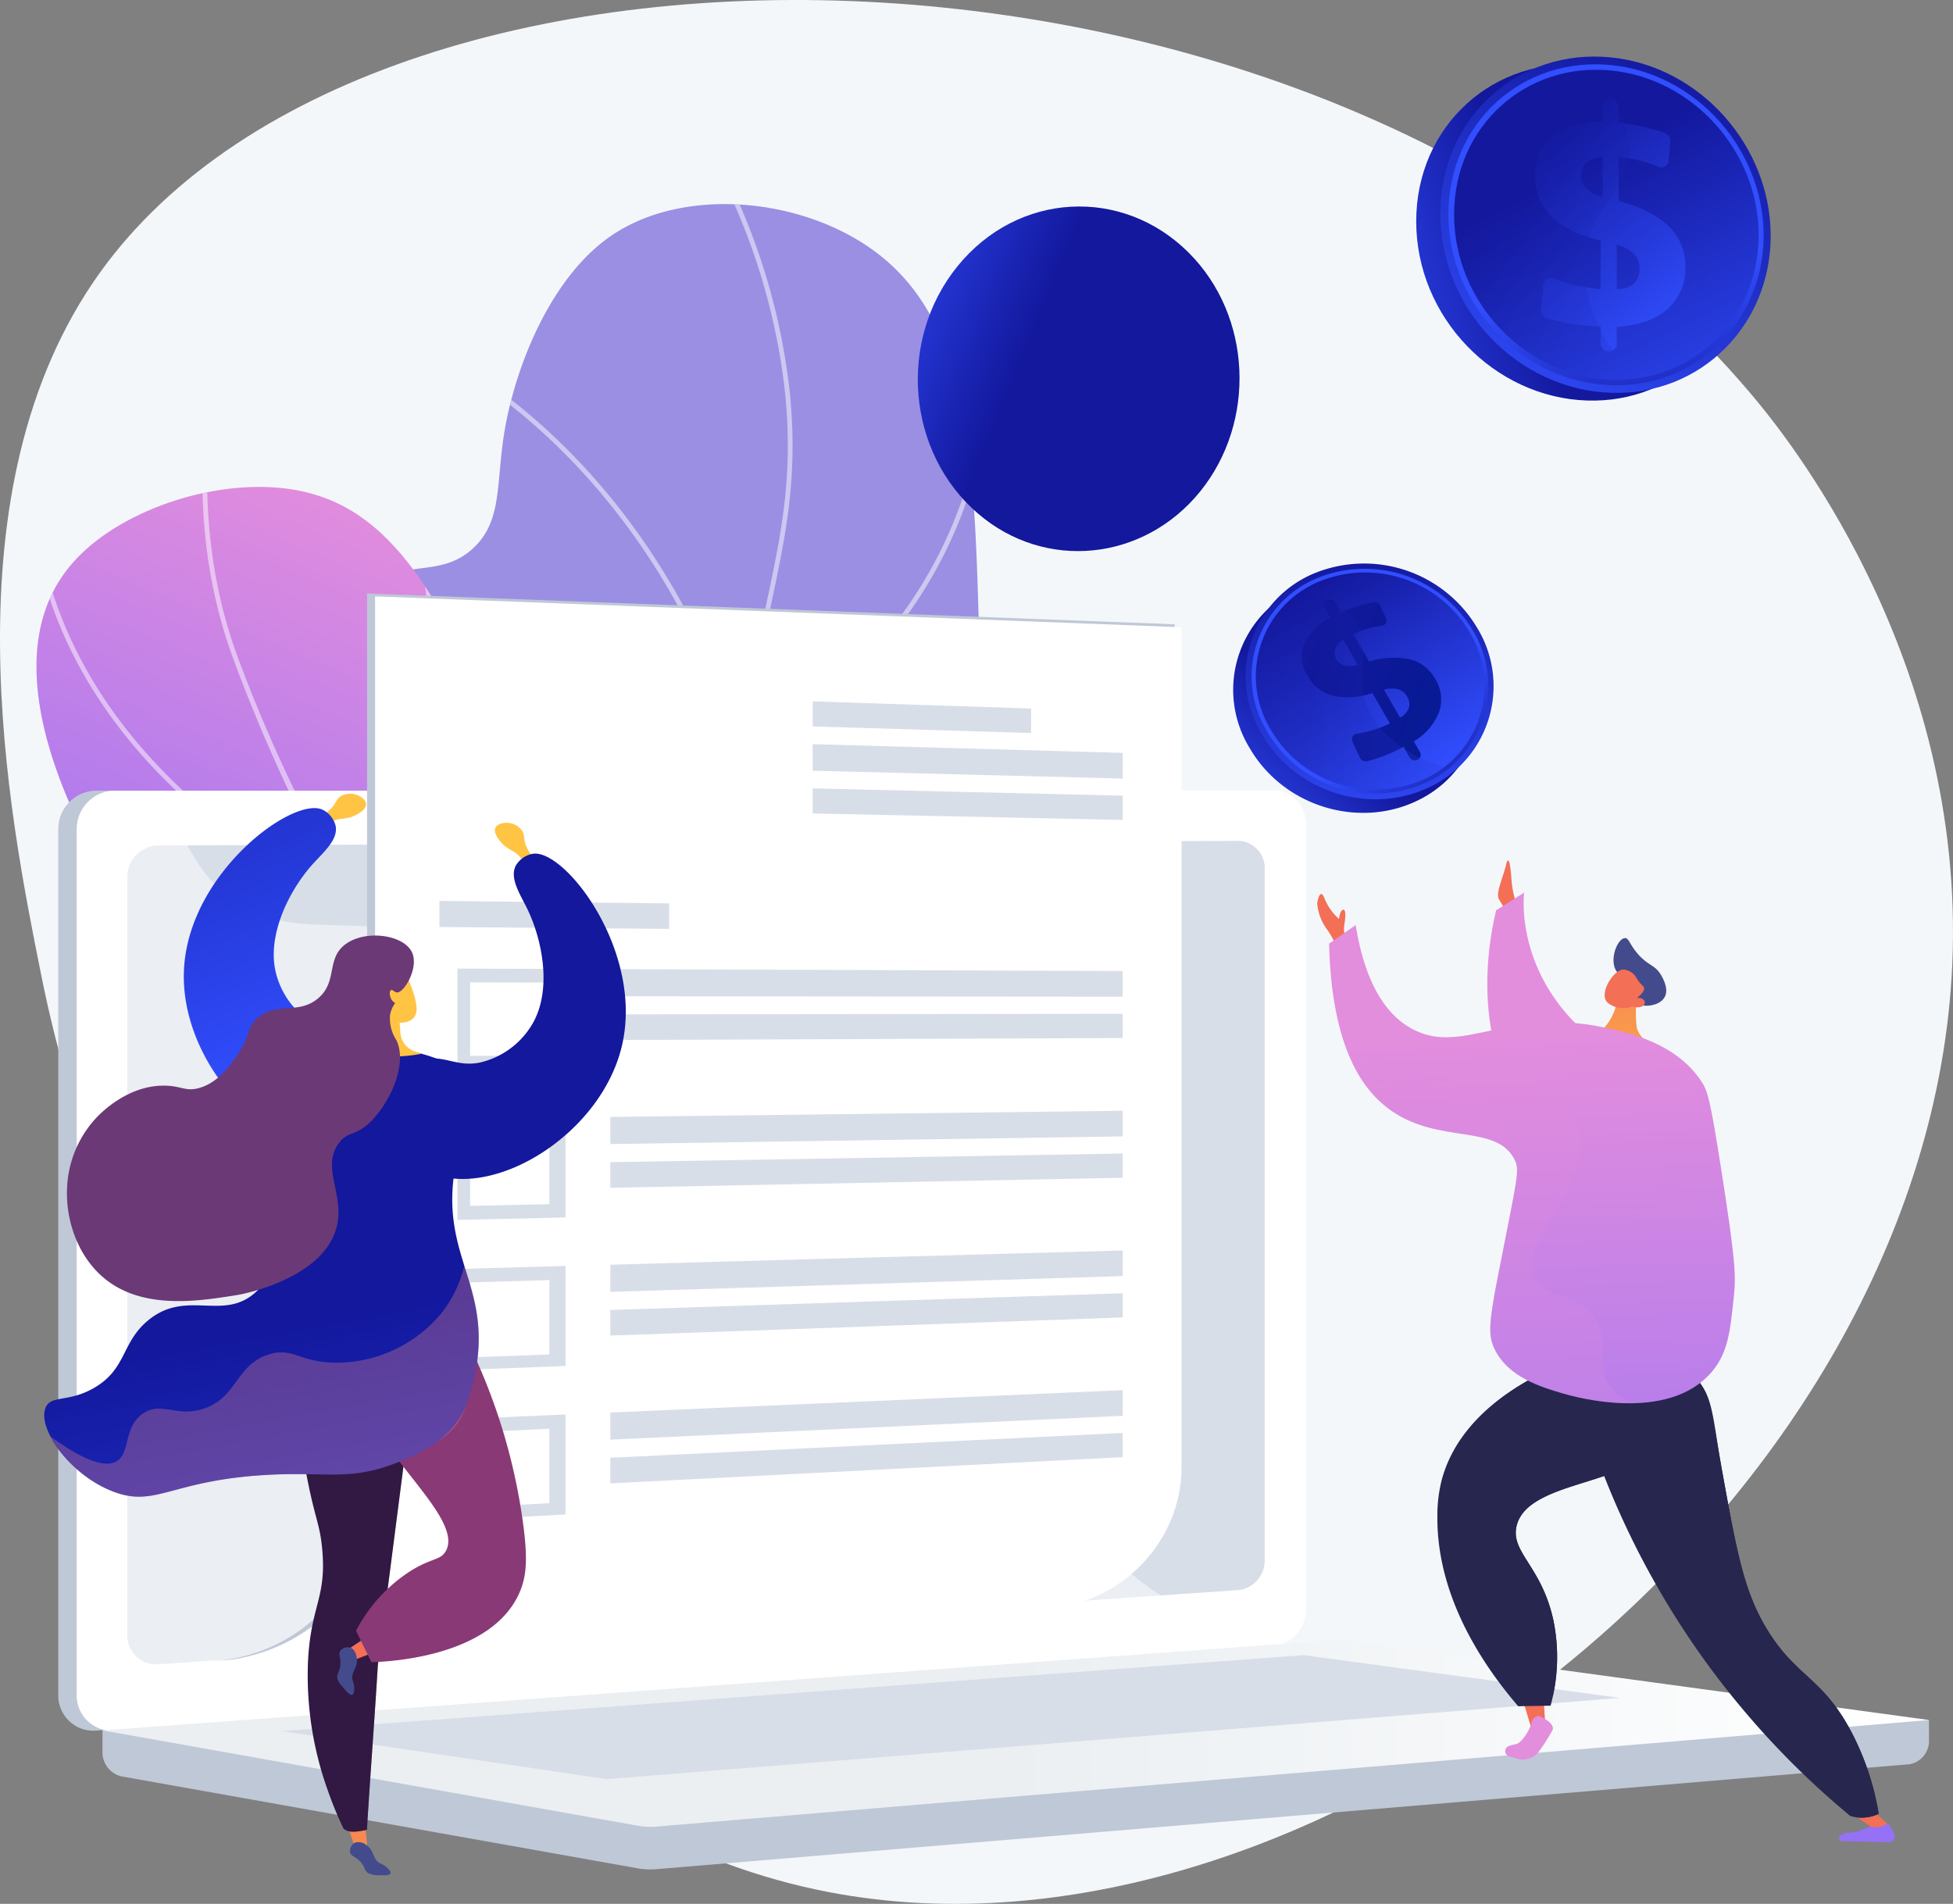 <svg xmlns="http://www.w3.org/2000/svg" xmlns:xlink="http://www.w3.org/1999/xlink" width="310.777" height="302.922"><rect width="100%" height="100%" fill="#808080" stroke="none"/><defs><linearGradient id="a" y1=".5" x2="1" y2=".5" gradientUnits="objectBoundingBox"><stop offset="0" stop-color="#ff9085"/><stop offset="1" stop-color="#fb6fbb"/></linearGradient><linearGradient id="b" x1=".687" y1=".115" x2=".419" y2=".779" gradientUnits="objectBoundingBox"><stop offset=".004" stop-color="#e38ddd"/><stop offset="1" stop-color="#9571f6"/></linearGradient><linearGradient id="f" y1=".5" x2="1" y2=".5" gradientUnits="objectBoundingBox"><stop offset=".494" stop-color="#ebeff2"/><stop offset="1" stop-color="#fff"/></linearGradient><linearGradient id="g" x1=".329" y1=".554" x2="-.255" y2=".738" gradientUnits="objectBoundingBox"><stop offset="0" stop-color="#13189d"/><stop offset="1" stop-color="#314eff"/></linearGradient><linearGradient id="h" x1=".727" y1=".007" x2=".207" y2="1.135" xlink:href="#g"/><linearGradient id="i" x1=".636" y1="1.231" x2=".531" y2=".666" xlink:href="#g"/><linearGradient id="j" x1=".409" y1=".31" x2=".858" y2="1.247" xlink:href="#g"/><linearGradient id="k" x1=".253" y1=".019" x2=".711" y2="1.039" xlink:href="#g"/><linearGradient id="l" x1=".464" y1=".369" x2="1.215" y2="1.306" xlink:href="#g"/><linearGradient id="v" x1=".5" y1="0" x2=".5" y2="1" xlink:href="#g"/><linearGradient id="w" x1=".253" y1=".019" x2=".711" y2="1.039" gradientUnits="objectBoundingBox"><stop offset="0" stop-color="#13189d"/><stop offset="1" stop-color="#061a93"/></linearGradient><linearGradient id="y" x1="-303.437" y1="-51.618" x2="-304.719" y2="-48.478" gradientUnits="objectBoundingBox"><stop offset=".004" stop-color="#f36f56"/><stop offset="1" stop-color="#ffc444"/></linearGradient><linearGradient id="z" x1="16.106" y1=".349" x2="16.248" y2="3.995" xlink:href="#b"/><linearGradient id="aa" x1="62.154" y1="18.085" x2="63.36" y2="18.085" xlink:href="#y"/><linearGradient id="ab" x1="33.815" y1="12.157" x2="32.173" y2="18.448" xlink:href="#b"/><linearGradient id="ac" x1="10.039" y1=".274" x2="8.84" y2=".87" gradientUnits="objectBoundingBox"><stop offset="0" stop-color="#444b8c"/><stop offset=".996" stop-color="#26264f"/></linearGradient><linearGradient id="ad" x1="27.91" y1="-35.267" x2="26.669" y2="-22.368" xlink:href="#b"/><linearGradient id="ae" x1="39.541" y1="-17.467" x2="40.509" y2="-17.467" xlink:href="#y"/><linearGradient id="af" x1="10.561" y1="3.089" x2="8.858" y2="2.569" xlink:href="#ac"/><linearGradient id="ag" x1="3.4" y1="2.582" x2="2.505" y2="3.198" xlink:href="#ac"/><linearGradient id="ah" x1="4.083" y1="2.583" x2="2.924" y2="3.193" xlink:href="#ac"/><linearGradient id="ai" x1="-111.226" y1="4.539" x2="-111.343" y2="3.445" xlink:href="#ac"/><linearGradient id="aj" x1="17.635" y1="-2.345" x2="17.834" y2="1.726" xlink:href="#y"/><linearGradient id="ak" x1="90.483" y1="31.665" x2="91.935" y2="33.251" xlink:href="#y"/><linearGradient id="al" x1="-175.216" y1="-12.202" x2="-175.991" y2="-8.9" xlink:href="#y"/><linearGradient id="am" x1="5.287" y1=".065" x2="5.33" y2="1.467" xlink:href="#b"/><linearGradient id="an" x1="7.187" y1=".5" x2="8.187" y2=".5" xlink:href="#b"/><linearGradient id="ao" x1="47.226" y1=".268" x2="47.488" y2="1.66" gradientUnits="objectBoundingBox"><stop offset="0" stop-color="#ffc444"/><stop offset=".996" stop-color="#f36f56"/></linearGradient><linearGradient id="ap" x1="-47.921" y1="27.205" x2="-47.706" y2="29.011" xlink:href="#ao"/><linearGradient id="aq" x1="-11.962" y1="2.394" x2="-11.571" y2="3.909" xlink:href="#g"/><linearGradient id="ar" x1="-195.284" y1="6.851" x2="-195.284" y2="-2.69" xlink:href="#ao"/><linearGradient id="as" x1="-32.409" y1=".361" x2="-32.58" y2="1.326" gradientUnits="objectBoundingBox"><stop offset="0" stop-color="#311944"/><stop offset="1" stop-color="#893976"/></linearGradient><linearGradient id="au" x1="-91.495" y1="4.832" x2="-92.483" y2=".858" xlink:href="#ac"/><linearGradient id="av" x1="-35.524" y1="64.82" x2="-35.524" y2="54.717" xlink:href="#ao"/><linearGradient id="aw" x1="-48.615" y1="28.681" x2="-50.651" y2="25.9" xlink:href="#ac"/><linearGradient id="ax" x1="14.626" y1=".532" x2="12.214" y2=".475" xlink:href="#as"/><linearGradient id="ay" x1="6.062" y1="-.387" x2="6.297" y2=".92" xlink:href="#g"/><linearGradient id="az" x1="10.281" y1="2.692" x2="10.744" y2="4.458" xlink:href="#a"/><linearGradient id="ba" x1="-52.843" y1="1.705" x2="-53.495" y2="2.565" xlink:href="#ao"/><linearGradient id="bb" x1="8.472" y1=".252" x2="8.82" y2="1.822" xlink:href="#g"/><linearGradient id="bc" x1="-10.619" y1="1.346" x2="-10.086" y2=".264" gradientUnits="objectBoundingBox"><stop offset="0" stop-color="#311944"/><stop offset="1" stop-color="#6b3976"/></linearGradient><clipPath id="c"><path d="M1069.844 952.186c-9.794-9.19-22.716-24.116-28.564-45.221-7.669-27.678 3.569-41.666 2.3-88.526-.8-29.63-1.659-50.3-16.6-61.355-11.706-8.664-30.657-10.386-42.158-2.356-9.563 6.677-15.1 20.879-16.784 31.016-1.376 8.262-.271 14.26-5.033 18.612-4.867 4.448-10.121 1.93-14.672 5.224-9.229 6.681-3.885 28.81-3.022 32.387 9.608 39.785 46.266 66.617 62.4 78.129a247.952 247.952 0 0062.133 32.09z" transform="translate(-942.995 -749.553)" fill="url(#a)"/></clipPath><clipPath id="e"><path d="M626.246 1299.2c-21.076 2.331-48.259 2.294-75.22-6.682-6.88-2.291-49.386-16.442-46.509-35.431 1.013-6.689 6.8-8.329 8.313-17.248 1.79-10.569-5.191-15.031-10.989-27.369-3.46-7.362-13.586-28.908-1.477-42.676 7.236-8.227 22.085-13.3 33.944-11.8 17.395 2.2 24.949 18.128 37.265 45.3 10.917 24.083 9.413 30.429 17.577 47.633 6.058 12.761 16.771 30.095 37.096 48.273z" transform="translate(-494.58 -1157.729)" fill="url(#b)"/></clipPath></defs><path d="M279.838 64.134C214.899-15.13 61.158-19.561 15.952 43.308c-24.908 34.64-14.5 86.421-9.364 111.97 9.451 47.017 32.755 77.285 37.844 83.706 12.348 15.579 42.34 53.421 87.466 62.071 77.107 14.78 173.315-60.472 178.645-145.374 3.073-48.948-25.091-84.694-30.705-91.547z" fill="#f4f7fa"/><path d="M182.079 235.105c-9.794-9.19-22.716-24.116-28.564-45.221-7.669-27.678 3.569-41.666 2.3-88.526-.8-29.63-1.659-50.3-16.6-61.355-11.706-8.664-30.657-10.386-42.158-2.356-9.563 6.677-15.1 20.879-16.784 31.016-1.376 8.262-.271 14.26-5.033 18.612-4.867 4.448-10.121 1.93-14.672 5.224-9.229 6.681-3.885 28.81-3.022 32.387 9.608 39.785 46.266 66.617 62.4 78.129a247.952 247.952 0 0062.133 32.09z" fill="#9b8fe3"/><g clip-path="url(#c)" transform="translate(55.23 32.472)"><g opacity=".5" style="mix-blend-mode:soft-light;isolation:isolate" fill="#fff"><path d="M138.05 209.958c-17.074-6.488-31.77-14.227-43.678-23-17.627-12.99-28.607-27.914-32.632-44.356-3.148-12.857-1.98-26.792-.5-44.435a248.094 248.094 0 015.341-33.916c2.5-11.717 4.474-20.971 3.1-34.353a101.99 101.99 0 00-13.33-40.182l.659-.376a102.734 102.734 0 0113.426 40.48c1.382 13.5-.6 22.806-3.116 34.588a247.425 247.425 0 00-5.326 33.817c-1.53 18.264-2.636 31.458.483 44.195 8.481 34.64 45.925 55.462 75.843 66.831z"/><path d="M62.537 87.9l-.122-.411C54.532 61.026 40.376 44.47 29.888 35.241 18.534 25.25 8.94 21.468 8.845 21.431l.274-.707c.1.037 9.817 3.868 21.27 13.948 10.507 9.246 24.668 25.79 32.627 52.181a70.185 70.185 0 0018.876-13.987c8.839-9.1 19.5-25 20.063-49l.758.018c-.574 24.267-11.356 40.333-20.3 49.537a69.477 69.477 0 01-19.484 14.311z"/><path d="M60.317 127.381l-.264-.078c-12.869-3.777-27.476-18.59-43.416-44.028A353.649 353.649 0 01-3.482 46.146l.691-.312A352.957 352.957 0 0017.284 82.88c15.505 24.743 30.269 39.815 42.72 43.618a202.175 202.175 0 0121.982-26.123c12.474-12.24 41.511-16.466 41.8-16.508l.106.751c-.289.041-29.082 4.234-41.378 16.3a201.07 201.07 0 00-22.045 26.237z"/><path d="M89.583 183.36l-.75-.089a178.074 178.074 0 01-33.517-8.38c-17.449-6.084-42.36-17.637-61.942-38.126l-37.808-39.561.548-.524 37.808 39.557c19.473 20.374 44.26 31.87 61.625 37.927a182.553 182.553 0 0032.627 8.249 35.353 35.353 0 01-4.354-22.763 46.1 46.1 0 018.113-19.279 78.748 78.748 0 0117.58-17.872l.431.624a77.908 77.908 0 00-17.4 17.7c-9.939 14.372-11.062 28.463-3.338 41.882z"/></g></g><path d="M626.246 1299.2c-21.076 2.331-48.259 2.294-75.22-6.682-6.88-2.291-49.386-16.442-46.509-35.431 1.013-6.689 6.8-8.329 8.313-17.248 1.79-10.569-5.191-15.031-10.989-27.369-3.46-7.362-13.586-28.908-1.477-42.676 7.236-8.227 22.085-13.3 33.944-11.8 17.395 2.2 24.949 18.128 37.265 45.3 10.917 24.083 9.413 30.429 17.577 47.633 6.058 12.761 16.771 30.095 37.096 48.273z" transform="translate(-488.783 -1080.26)" fill="url(#b)"/><g clip-path="url(#e)" transform="translate(5.797 77.469)"><g opacity=".5" style="mix-blend-mode:soft-light;isolation:isolate" fill="#fff"><path d="M172.408 148.067a125.878 125.878 0 01-16.757-1.116c-29.172-3.913-55.617-18.389-78.6-43.027-23.893-25.612-38.062-55.8-45.742-76.609-5.35-14.5-6.33-31.052-2.911-49.2l.745.14c-3.392 18.01-2.424 34.428 2.878 48.8 9.339 25.31 45.862 108.7 123.732 119.147 21.763 2.92 44.188.066 66.651-8.482l.269.708a140.931 140.931 0 01-50.265 9.639z"/><path d="M50.766 67.935l-.3-.155C1.955 43.096-1.092 9.234-.87-.556c0-.194.009-.32 0-.374l.753-.082a4.343 4.343 0 010 .473c-.219 9.658 2.791 43.017 50.613 67.487a87.97 87.97 0 008.549-19.353c3.3-10.735 5.94-26.937-.189-43.16l.709-.268c6.208 16.432 3.534 32.819.2 43.672a87.073 87.073 0 01-8.812 19.811z"/><path d="M49.942 107.221c-13.106 0-23-2.824-29.845-5.854C8.206 96.104 2.684 89.081 2.629 89.011l.6-.464c.053.069 5.486 6.965 17.22 12.147 10.808 4.773 29.318 9.026 56.189 2.228.822-2.477 9.046-28.547 3.069-61.7l-6.347-35.2.746-.135 6.347 35.2c6.292 34.894-3.069 62.006-3.164 62.276l-.068.191-.2.05a109.675 109.675 0 01-27.079 3.617z"/></g></g><path d="M306.955 273.671l-290.648-2.512v7.434a3.948 3.948 0 002.985 4.039l82.186 14.638a11.383 11.383 0 002.949.137l199.369-16.689a3.76 3.76 0 003.158-3.943z" fill="#bfc8d6"/><path d="M199.996 261.76l-184.73 13.6a5.6 5.6 0 01-5.993-5.776V132.019a6.111 6.111 0 015.993-6.217h184.73c2.723 0 4.925 2.516 4.925 5.62v124.355c.001 3.104-2.201 5.782-4.925 5.983z" fill="#bfc8d6"/><path d="M202.941 261.76l-184.73 13.6a5.6 5.6 0 01-5.993-5.776V132.019a6.111 6.111 0 015.993-6.217h184.73c2.723 0 4.925 2.516 4.925 5.62v124.355c.001 3.104-2.201 5.782-4.925 5.983z" fill="#fff"/><path d="M197.187 252.992L25.13 264.804a4.59 4.59 0 01-4.876-4.741V139.627a5.007 5.007 0 014.876-5.1l172.057-.742a4.346 4.346 0 014.064 4.605v109.7a4.749 4.749 0 01-4.064 4.902z" fill="#d8dee8"/><path d="M117.102 129.564a2.135 2.135 0 11-2.125-2.313 2.234 2.234 0 012.125 2.313z" fill="#fff"/><path d="M18.211 275.358l183.8-13.53.935-.069a4.96 4.96 0 003.254-1.647c-13.226-.724-21.441-5.417-26.74-10.267-10.642-9.74-8.8-19.344-20.272-25.748-14.314-7.987-25.569 2.133-36.431-7.852-6.585-6.054-3.352-10.568-11.455-19.615-8.975-10.02-14.818-6.652-23.837-15.67-11.4-11.4-5.7-20.275-15.524-28.462-11.917-9.932-24.769-.739-36.113-10.264-4.893-4.108-7.578-10.081-8.98-16.433h-8.631a6.111 6.111 0 00-5.993 6.217v137.563a5.6 5.6 0 005.987 5.777z" fill="#fff" opacity=".48" style="mix-blend-mode:soft-light;isolation:isolate"/><path d="M785.267 2822.274l-195.338 14.314 85.171 15.17a11.394 11.394 0 002.949.137l202.528-16.954-92.2-12.57a14.93 14.93 0 00-3.11-.097z" transform="translate(-573.622 -2561.269)" fill="url(#f)"/><path d="M44.81 275.441l162.625-12.094 50.331 6.806-161.224 12.928z" fill="#d8dee8"/><path d="M79.091 170.539a2.01 2.01 0 01-1.393-.541l-5.489-5.193a1.815 1.815 0 010-2.66 2.053 2.053 0 012.8-.006l3.81 3.614 8.8-12.1a2.006 2.006 0 012.716-.465 1.818 1.818 0 01.49 2.6l-10.11 13.944a2 2 0 01-1.441.807c-.066-.003-.125-.001-.183 0zm0 22.406a2.009 2.009 0 01-1.393-.541l-5.489-5.193a1.815 1.815 0 010-2.66 2.053 2.053 0 012.8-.007l3.81 3.614 8.8-12.1a2.006 2.006 0 012.716-.465 1.817 1.817 0 01.49 2.6l-10.11 13.945a2 2 0 01-1.441.807c-.066-.003-.125 0-.183 0zm0 23.242a2.01 2.01 0 01-1.393-.541l-5.489-5.193a1.815 1.815 0 010-2.66 2.053 2.053 0 012.8-.006l3.81 3.614 8.8-12.1a2.005 2.005 0 012.716-.465 1.817 1.817 0 01.49 2.6l-10.11 13.945a2 2 0 01-1.441.807c-.066-.005-.125-.002-.183-.001z" fill="#97a6b7"/><path d="M58.416 94.422v144.993c0 12.6-10.572 24-24.542 24.882l131.622-8.853c11.86-.753 21.422-10.778 21.422-22.4V99.331z" fill="#bfc8d6"/><path d="M188.017 233.507c0 11.623-9.481 21.648-21.341 22.4l-132.112 8.388c13.97-.887 25.124-11.813 25.124-24.417V94.887l128.329 4.909z" fill="#fff"/><path d="M164.082 116.631l-34.764-1.046v-3.99l34.764 1.14zm14.572 7.245l-49.336-1.249v-4.225l49.336 1.391zm0 6.579l-49.336-1.02v-3.991l49.336 1.155zm-72.165 17.341l-36.568-.3v-4.154l36.568.4zm-16.494 22.289l-17.2.12V154.11l17.2.063zm-15.182-2.087l12.611-.068v-11.591l-12.611-.029zm103.841-9.416l-81.534-.065v-4.319l81.534.3zm0 6.579l-81.534.315v-4.082l81.534-.092zm-88.659 28.553l-17.2.39V178.01l17.2-.208zm-15.182-1.849l12.611-.269v-11.591l-12.611.17zm103.841-11.052l-81.534 1.22v-4.319l81.534-.984zm0 6.579l-81.534 1.6v-4.079l81.534-1.378zm-88.659 29.95l-17.2.66v-16.095l17.2-.478zm-15.182-1.367l12.611-.471v-11.833l-12.611.371zm103.841-12.932l-81.534 2.506v-4.319l81.534-2.27zm0 6.578l-81.534 2.886v-4.079l81.534-2.663zm-88.659 31.347l-17.2.931v-16.094l17.2-.749zm-15.182-1.129l12.611-.67v-11.833l-12.611.571zm103.841-14.565l-81.534 3.791v-4.319l81.534-3.555zm0 6.578l-81.534 4.171v-4.079l81.534-3.948z" fill="#d8dee8"/><path d="M2568.911 729.265c0 14.222-11.12 25.409-25.333 24.972-14.792-.454-27.232-13.229-27.232-28.516s12.44-26.385 27.232-24.844c14.213 1.48 25.333 14.167 25.333 28.388z" transform="translate(-2290.987 -690.508)" fill="url(#g)"/><path d="M2603.75 718.142c0 14.221-11.12 25.409-25.333 24.972-14.792-.454-27.232-13.229-27.232-28.516s12.44-26.385 27.232-24.844c14.213 1.48 25.333 14.166 25.333 28.388z" transform="translate(-2321.985 -680.611)" fill="url(#h)"/><path d="M2613 727.964c0 13.6-10.64 24.272-24.218 23.832-14.1-.457-25.947-12.648-25.947-27.214s11.842-25.161 25.947-23.716c13.582 1.392 24.218 13.503 24.218 27.098z" transform="translate(-2332.355 -690.508)" fill="url(#i)"/><path d="M2619.59 734.977c0 13.147-10.3 23.458-23.419 23.018-13.615-.457-25.032-12.232-25.032-26.284s11.417-24.288 25.032-22.909c13.123 1.329 23.419 13.029 23.419 26.175z" transform="translate(-2339.74 -697.576)" fill="url(#j)"/><path d="M2700.03 750.33a1.431 1.431 0 011.263 1.4v2.421a35.6 35.6 0 014.2.728q1.549.364 3.077.866a1.415 1.415 0 01.964 1.453l-.3 3.035a1.138 1.138 0 01-1.625.944 17.516 17.516 0 00-2.064-.769 18.712 18.712 0 00-3.893-.728l-.357-.029v6.932c3.643 1.019 6.318 2.39 8.047 4.115a8.7 8.7 0 012.578 6.423 8.457 8.457 0 01-2.851 6.678q-2.87 2.529-8.065 2.84v2.672a1.215 1.215 0 01-1.265 1.234h-.022a1.343 1.343 0 01-1.269-1.34v-2.635l-.563-.025a36.973 36.973 0 01-4.672-.5 30.355 30.355 0 01-3.229-.742 1.391 1.391 0 01-1.013-1.439l.35-3.9a1.234 1.234 0 011.725-1.018 25.371 25.371 0 002.84.932 24.883 24.883 0 004.54.758l.022-7.711q-5.246-1.3-7.835-3.844a8.8 8.8 0 01-2.6-6.542 7.648 7.648 0 012.813-6.354c1.864-1.48 4.513-2.217 7.932-2.215v-2.47a1.143 1.143 0 011.272-1.17zm-1.268 9.253a4.27 4.27 0 00-2.527.891 2.6 2.6 0 00-.907 2.081 2.794 2.794 0 00.839 2.068 5.941 5.941 0 002.595 1.324zm2.238 13.963v7.071a3.912 3.912 0 002.7-.841 3.027 3.027 0 00.941-2.38 3.253 3.253 0 00-.875-2.327 6.423 6.423 0 00-2.766-1.523z" transform="translate(-2443.733 -734.631)" fill="url(#k)"/><path d="M2591.933 739.232c.791-7.815 7.974-11.123 7.036-18.311-.577-4.431-3.936-8.164-7.682-11.08-11.362 1.192-20.148 10.6-20.148 22.905 0 14.052 11.417 25.827 25.032 26.285a23.639 23.639 0 003.868-.189c-5.406-5.381-8.786-12.896-8.106-19.61z" transform="translate(-2339.74 -698.611)" opacity=".3" fill="url(#l)" style="mix-blend-mode:multiply;isolation:isolate"/><path d="M52.565 28.531c0 14.222-11.12 25.409-25.333 24.972C12.44 53.049 0 40.274 0 24.987S12.44-1.4 27.232.143c14.213 1.48 25.333 14.166 25.333 28.388z" transform="rotate(39 51.632 248.799)" fill="url(#g)"/><path d="M52.565 28.531c0 14.221-11.12 25.409-25.333 24.972C12.44 53.049 0 40.274 0 24.987S12.44-1.4 27.232.143c14.213 1.48 25.333 14.166 25.333 28.388z" transform="rotate(39 51.442 254.835)" fill="url(#h)"/><path d="M50.165 27.23c0 13.6-10.64 24.272-24.218 23.832C11.842 50.605 0 38.413 0 23.848S11.842-1.313 25.947.132C39.525 1.523 50.165 13.634 50.165 27.23z" transform="rotate(39 49.07 256.035)" fill="url(#i)"/><path d="M48.451 26.3c0 13.147-10.3 23.458-23.419 23.018C11.417 48.861 0 37.086 0 23.034S11.417-1.254 25.032.124C38.155 1.453 48.451 13.153 48.451 26.3z" transform="rotate(39 47.375 256.889)" fill="url(#j)"/><path d="M12.013.006a1.431 1.431 0 011.263 1.4v2.425a35.6 35.6 0 014.2.728q1.549.364 3.077.866a1.415 1.415 0 01.964 1.453l-.3 3.035a1.138 1.138 0 01-1.625.944 17.516 17.516 0 00-2.064-.769 18.712 18.712 0 00-3.893-.728l-.357-.029v6.932c3.643 1.019 6.318 2.39 8.047 4.115A8.7 8.7 0 0123.9 26.8a8.457 8.457 0 01-2.851 6.678q-2.87 2.529-8.065 2.84v2.672a1.215 1.215 0 01-1.265 1.234H11.7a1.343 1.343 0 01-1.269-1.34v-2.635l-.563-.025a36.973 36.973 0 01-4.672-.5 30.355 30.355 0 01-3.229-.742 1.391 1.391 0 01-1.013-1.438l.35-3.9a1.234 1.234 0 011.725-1.018 25.371 25.371 0 002.84.932 24.883 24.883 0 004.54.758l.021-7.716q-5.245-1.294-7.83-3.84A8.8 8.8 0 010 12.217a7.648 7.648 0 012.813-6.354c1.864-1.48 4.513-2.217 7.932-2.215V1.174A1.143 1.143 0 0112.013.006zm-1.268 9.253a4.27 4.27 0 00-2.527.891 2.6 2.6 0 00-.907 2.081A2.794 2.794 0 008.15 14.3a5.941 5.941 0 002.595 1.324zm2.241 13.963v7.071a3.912 3.912 0 002.7-.841 3.027 3.027 0 00.941-2.38 3.253 3.253 0 00-.875-2.327 6.423 6.423 0 00-2.766-1.523z" fill="url(#k)" transform="rotate(39 34.45 272.786)"/><path d="M20.794 29.391c.791-7.815 7.974-11.123 7.036-18.311-.577-4.431-3.935-8.165-7.682-11.08C8.786 1.192 0 10.6 0 22.905 0 36.958 11.417 48.733 25.032 49.19A23.639 23.639 0 0028.9 49c-5.406-5.38-8.785-12.895-8.106-19.609z" transform="rotate(39 47.194 256.825)" opacity=".3" fill="url(#l)" style="mix-blend-mode:multiply;isolation:isolate"/><path d="M38.133 20.7a17.764 17.764 0 01-18.378 18.113C9.024 38.484 0 29.216 0 18.127A17.714 17.714 0 0119.755.1a20.936 20.936 0 0118.378 20.6z" transform="rotate(-30 287.605 -302.466)" fill="url(#g)"/><path d="M38.133 20.7a17.764 17.764 0 01-18.378 18.113C9.025 38.484 0 29.216 0 18.127A17.715 17.715 0 0119.755.1a20.936 20.936 0 0118.378 20.6z" transform="rotate(-30 284.551 -307.22)" fill="url(#h)"/><path d="M36.391 19.753a16.952 16.952 0 01-17.568 17.289A19.853 19.853 0 010 17.3 16.907 16.907 0 0118.823.1a19.977 19.977 0 0117.568 19.653z" transform="rotate(-30 285.746 -309.404)" fill="url(#i)"/><path d="M35.148 19.079a16.372 16.372 0 01-16.989 16.7A19.178 19.178 0 010 16.709 16.33 16.33 0 0118.159.09a19.293 19.293 0 0116.989 18.989z" transform="rotate(-30 286.6 -310.96)" fill="url(#v)"/><path d="M8.715 0a1.038 1.038 0 01.917 1.019v1.76a25.8 25.8 0 013.043.528q1.123.264 2.232.629a1.027 1.027 0 01.7 1.054l-.216 2.2a.825.825 0 01-1.178.685 12.718 12.718 0 00-1.5-.558A13.575 13.575 0 009.89 6.79l-.259-.021V11.8a13.214 13.214 0 015.838 2.985 6.311 6.311 0 011.87 4.66 6.134 6.134 0 01-2.068 4.844 9.434 9.434 0 01-5.85 2.06v1.938a.881.881 0 01-.917.9h-.017a.974.974 0 01-.921-.972V26.3l-.408-.018a26.811 26.811 0 01-3.389-.361 22.045 22.045 0 01-2.342-.539 1.009 1.009 0 01-.735-1.043L.945 21.5a.9.9 0 011.255-.735 18.4 18.4 0 002.06.676 18.07 18.07 0 003.293.55l.013-5.591a12.116 12.116 0 01-5.684-2.789A6.386 6.386 0 010 8.863a5.548 5.548 0 012.041-4.61 9.051 9.051 0 015.754-1.606V.852A.829.829 0 018.715 0zm-.92 6.713a3.1 3.1 0 00-1.833.646A1.885 1.885 0 005.3 8.873a2.027 2.027 0 00.609 1.5 4.314 4.314 0 001.882.96zm1.626 10.133v5.13a2.838 2.838 0 001.962-.61 2.2 2.2 0 00.683-1.727 2.36 2.36 0 00-.634-1.688 4.66 4.66 0 00-2.011-1.105z" transform="rotate(-30 288.14 -330.068)" fill="url(#w)"/><path d="M15.085 21.321c.574-5.669 5.784-8.069 5.1-13.284C19.77 4.824 17.334 2.115 14.617 0A16.333 16.333 0 000 16.616a19.178 19.178 0 0018.159 19.068 17.149 17.149 0 002.806-.137c-3.922-3.903-6.374-9.355-5.88-14.226z" transform="rotate(-30 286.773 -311.007)" opacity=".3" fill="url(#l)" style="mix-blend-mode:multiply;isolation:isolate"/><path d="M2605.806 1705.087a25.2 25.2 0 01-1.356-2.156c-.468-.891.672-3.358 1.174-5.417s.761 1.153.824 1.88a15.882 15.882 0 00.824 4.378z" transform="translate(-2365.963 -1559.935)" fill="url(#y)"/><path d="M2594.72 1743.309s-1.991 14.827 13.632 25.281l-16.625 3.966s-5.321-9.95-1.469-26.43z" transform="translate(-2352.188 -1601.286)" fill="url(#z)"/><path d="M2640.4 2894.587l.345 5.521a2.084 2.084 0 01-2.292.252l-1.647-5.421z" transform="translate(-2394.848 -2625.646)" fill="url(#aa)"/><path d="M2620.057 2931.408s2.7 1.1 2.179 2.3a29.246 29.246 0 01-2.1 3.3 3.158 3.158 0 01-3.493 1.219 35.716 35.716 0 00-1.281-.361.857.857 0 01-.069-1.639 6.453 6.453 0 011.1-.3c.99-.153 2.352-2.491 2.511-3.428a1.412 1.412 0 011.153-1.091z" transform="translate(-2375.198 -2658.408)" fill="url(#ab)"/><path d="M2539.4 2413.929c-3.983 1.374-18.71 6.941-21.99 19.71a23.118 23.118 0 00-.645 5.673c-.085 12.888 7.41 23.8 12.861 30.142l5.155-.086a29.22 29.22 0 00.412-13.746c-1.885-8.461-6.776-10.655-5.833-14.808 1.713-7.541 19.224-6.4 20.874-13.153.595-2.439-.715-6.579-10.834-13.732z" transform="translate(-2288.039 -2197.976)" fill="url(#ac)"/><path d="M3104.645 3089.665l-7.478-.174a.5.5 0 01-.306-.882 1.893 1.893 0 011.443-.468c1.422.148 4.612-1.841 6.06-1.415.473.139.857 1.252 1.054 1.56a.9.9 0 01-.773 1.379z" transform="translate(-2804.027 -2796.551)" fill="url(#ad)"/><path d="M3116.563 3061.751l3.079 2.807a3.426 3.426 0 01-2.643.459l-3.148-2.166z" transform="translate(-2819.305 -2774.383)" fill="url(#ae)"/><path d="M2578.144 2495.439c-2.066-5.576-4.542-12.452-1.714-16.356 2.863-3.951 9.135-.616 15.426-3.8a15.647 15.647 0 006.727-7.119c3.532 3.646 4.012 6.094 3.607 7.753-1.65 6.753-19.162 5.612-20.875 13.153-.943 4.153 3.947 6.347 5.833 14.808a28.643 28.643 0 01-.061 12.264 42.459 42.459 0 00-3.021-9.255c-2.257-4.887-3.746-5.573-5.922-11.448z" transform="translate(-2339.997 -2246.233)" fill="url(#af)"/><path d="M2701.4 2396.493a133.337 133.337 0 0045.358 74.6 6.269 6.269 0 004.514-.347 42.887 42.887 0 00-4.217-12.778c-4.759-9.16-9-8.866-13.777-16.95-3.5-5.92-4.638-12.208-6.914-24.786-1.758-9.712-1.759-12.033-4.165-14.818-4.87-5.631-14.006-5.694-20.799-4.921z" transform="translate(-2452.321 -2182.151)" fill="url(#ag)"/><path d="M2843.165 2467.02c-1.7-2.681-4.712-5.472-10.656-10.979-6.143-5.691-5.907-4.662-7.116-6.344-5.414-7.529-2.482-15.574-3.82-25.284-.747-5.417-3.139-12.5-10.1-20.425a15.058 15.058 0 018.664 4.406c2.793 3.082 2.588 6.1 4.165 14.818 2.276 12.577 3.415 18.866 6.914 24.785 4.78 8.085 9.018 7.791 13.777 16.951a42.9 42.9 0 014.217 12.778 6.243 6.243 0 01-3.671.536c.39-6.362-1.512-9.882-2.374-11.242z" transform="translate(-2550.258 -2189.132)" fill="url(#ah)"/><path d="M2772.486 1815.787c-.817-1.608-1.153-1.6-1.354-2.448-.457-1.934.723-4.391 1.723-4.425.645-.022.7.981 2.064 2.543 1.673 1.914 2.688 1.663 3.672 3.325.23.389 1.267 2.138.629 3.444-.813 1.667-4.02 1.931-5.36.645-.635-.608-.369-1.104-1.374-3.084z" transform="translate(-2514.278 -1659.658)" fill="url(#ai)"/><path d="M2717.216 1886.96a19.018 19.018 0 00-.165 5.541c.368 2.246 4.529 4.579 5.326 5.248s-2.115 1.395-4.786 1.045-9.987-2.69-11.1-3.995 1.294-.662 3.317-.909 3.955-3.638 4.014-5.369 3.394-1.561 3.394-1.561z" transform="translate(-2456.604 -1729.096)" fill="url(#aj)"/><path d="M2762.666 1860.2a3.951 3.951 0 01-3.857-.55c-1.622-1.3.79-5.281 2.439-5.332a2.617 2.617 0 011.828.954c.28.341.3.568.765 1.116.432.505.622.551.688.8.083.307-.059.82-1.17 1.7a1.127 1.127 0 011.216.366.708.708 0 01.073.378c-.066.602-.848.88-1.982.568z" transform="translate(-2502.925 -1700.058)" fill="url(#ak)"/><path d="M2348.423 1752.611s-1.238-.173-.852-2.538c.3-1.854.073-2.478-.364-2.149s-.5 1.4-.5 1.4a8.763 8.763 0 01-2.254-3.146c-.657-1.784-1.08-.282-1.221.61a8.083 8.083 0 001.55 4.179 11.151 11.151 0 011.5 2.793z" transform="translate(-2133.628 -1603.097)" fill="url(#al)"/><path d="M2360.486 1793.116l4.227-2.96c1.714 10.539 5.611 14.675 8.921 16.484 7.985 4.365 15.111-3.413 30.395-.239 4.212.875 11.553 2.5 15.624 8.5 1.07 1.577 1.451 2.771 3.228 14.085 2.271 14.462 2.352 16.986 2.032 20.1-.586 5.7-.941 9.152-3.569 12.209-6.977 8.117-21.807 3.932-23.666 3.381-3.435-1.017-8.773-2.6-10.894-7.137-1-2.135-.892-4.088.642-11.9 3.038-15.47 3.426-16.471 2.578-18.165-2.862-5.717-11.93-2.446-19.591-7.762-4.481-3.104-9.53-9.878-9.927-26.596z" transform="translate(-2148.992 -1642.968)" fill="url(#am)"/><path d="M2434.2 2039.062c-1.5-3.067.514-5.893-1.69-9.579-2.81-4.7-7.865-3.1-9.767-6.574-3.253-5.936 9.551-14.215 6.95-23.666-1.242-4.512-5.58-7.778-9.2-9.016-8.045-2.747-13.307 4.255-20.849 2.066a12.955 12.955 0 01-5.914-3.826 18.858 18.858 0 006.26 7.7c7.66 5.316 16.729 2.045 19.591 7.762.848 1.694.46 2.7-2.578 18.165-1.534 7.809-1.64 9.762-.642 11.9 2.121 4.539 7.459 6.12 10.894 7.137a39.188 39.188 0 0011.3 1.553 7.719 7.719 0 01-4.355-3.622z" transform="translate(-2178.57 -1819.418)" opacity=".2" fill="url(#an)" style="mix-blend-mode:multiply;isolation:isolate"/><path d="M1163.158 1648.479a5.837 5.837 0 01-1.829-2.411c-.483-1.24-.143-1.792-.748-2.567a3.076 3.076 0 00-3.416-.925 1.381 1.381 0 00-.678.536c-.479.809.584 2.21 1.433 2.956a12.78 12.78 0 001.58 1 6.523 6.523 0 012.162 2.744z" transform="translate(-1077.614 -1511.48)" fill="url(#ao)"/><path d="M895.633 1604.525a5.839 5.839 0 002.625-1.506c.929-.954.831-1.595 1.691-2.072a3.077 3.077 0 013.506.481 1.382 1.382 0 01.415.759c.125.932-1.4 1.807-2.473 2.162a12.774 12.774 0 01-1.844.3 6.526 6.526 0 00-3.061 1.683z" transform="translate(-845.624 -1474.314)" fill="url(#ap)"/><path d="M731.5 1624.131c.472 2.247-1.957 4.245-3.709 6.208-3.515 3.937-7.194 10.961-5.843 16.99a13.1 13.1 0 006.443 8.541c3.595 1.816 5.748.164 9.487 2.321.276.159 5 2.963 5.142 6.746.169 4.667-6.693 9.633-12.567 10.012-10.743.7-23.687-13.591-23.084-27.768.657-15.433 17.239-27.683 22.01-25.606a3.935 3.935 0 012.121 2.556z" transform="translate(-678.1 -1492.767)" fill="url(#aq)"/><path d="M948.341 3095.466l.385 3.91-1.821-.33-1.224-3.673z" transform="translate(-890.154 -2804.296)" fill="url(#ar)"/><path d="M869.155 2440.87a98.4 98.4 0 002.081 17.735c1.1 5.218 1.747 6.12 2.091 9.728.749 7.852-1.782 8.976-2.246 17.851a54.06 54.06 0 003.117 20.559 56.149 56.149 0 002.538 6.152c.9.783 2.272.483 3.721.188.534-8.889 1.2-17.254 1.732-26.143l5.163-40.114z" transform="translate(-822.065 -2221.947)" fill="url(#as)"/><path d="M880.457 2513.083c.534-8.889 1.2-17.254 1.732-26.143l5.163-40.114-18.2-5.957c.013.46.036.9.054 1.354 8.51 7.39 10.176 13.245 10.093 17.238-.1 4.843-2.749 7.244-2.232 14.267.37 5.021 1.879 5.906 1.879 10.437 0 5.834-2.5 9.115-3.724 12.486-1.179 3.258-1.6 7.874.679 14.438.3.678.582 1.284.834 1.8.9.789 2.274.489 3.722.194z" transform="translate(-822.065 -2221.947)" opacity=".3" fill="url(#as)" style="mix-blend-mode:multiply;isolation:isolate"/><path d="M948.94 3116.866c-.862-1.068-1.654-.99-1.8-1.715a1.477 1.477 0 01.778-1.51 2.009 2.009 0 011.821.378c1.349.919.946 2.3 2.223 2.932a3.456 3.456 0 011.091.68c.18.177.627.614.514.906-.131.338-.944.309-1.717.281a3.374 3.374 0 01-1.831-.338c-.607-.398-.414-.789-1.079-1.614z" transform="translate(-891.437 -2820.454)" fill="url(#au)"/><path d="M944.723 2824.071l-3.405 1.333-.993-1.562 2.662-1.79z" transform="translate(-885.389 -2561.108)" fill="url(#av)"/><path d="M929.232 2835.542c.2-1.358-.394-1.887.04-2.484a1.477 1.477 0 011.637-.452c.766.306.922 1.357.958 1.594.24 1.615-1.049 2.257-.646 3.623a3.457 3.457 0 01.24 1.263c-.007.252-.025.877-.317.992-.337.133-.867-.484-1.371-1.071-.6-.7-.908-1.056-.994-1.575-.12-.719.298-.842.453-1.89z" transform="translate(-875.097 -2570.419)" fill="url(#aw)"/><path d="M973.344 2384.883a94.042 94.042 0 019.313 30.766c.524 4.529.473 7.33-.832 10.145-4.671 10.075-20.972 10.74-23.449 10.81l-2.445-5.007a25.032 25.032 0 018.6-9.461c3.446-2.167 4.794-1.7 5.654-3.16 3.452-5.844-15.184-18.5-12.4-26.924.963-2.915 4.67-5.87 15.559-7.169z" transform="translate(-899.276 -2172.132)" fill="url(#ax)"/><path d="M559.155 1959.465c6.855 1.177 12.075 2.4 14.4 5.993 2.461 3.792-1.452 6.647-2.516 14.968-1.629 12.739 5.7 17.5 3.588 30.325a32.483 32.483 0 01-1.428 5.547 13.122 13.122 0 01-5.417 6.731 33.952 33.952 0 01-6.86 3.315c-6.951 2.432-10.38 1.018-19.733 1.552-15.3.874-17.588 5.311-24.5 2.583-6.985-2.757-12.041-10.208-10.559-13.392.887-1.907 3.686-.716 7.7-3.057 5.173-3.017 4.3-7.135 8.5-10.667 6.029-5.074 11.828.05 16.985-4.362 5.216-4.463 5.839-15.316 3.622-21.777-1.448-4.22-1.475-8.81-2.55-13.14a2.785 2.785 0 01.064-1.584c.855-2.489 5.409-2.966 8.851-3.3a39.323 39.323 0 019.853.265z" transform="translate(-498.834 -1793.216)" fill="url(#ay)"/><path d="M525.59 2312.722c2.118-1.411.971-5.412 4.108-7.536 2.912-1.971 5.182.607 9.473-.708 5.5-1.687 5.216-6.986 10.49-8.677 3.793-1.216 4.937 1.2 10.407 1.309a21.751 21.751 0 0017.153-7.938 19.493 19.493 0 003.588-7.51c1.46 4.718 3.046 9.278 1.915 16.163a32.71 32.71 0 01-1.994 7.037 9.745 9.745 0 01-3.46 4.322 34.264 34.264 0 01-8.25 4.236c-6.951 2.432-10.38 1.018-19.733 1.552-15.3.874-17.588 5.311-24.5 2.583a19.839 19.839 0 01-9.816-8.7c6.047 4.399 9.082 4.892 10.619 3.867z" transform="translate(-506.927 -2080.29)" opacity=".3" fill="url(#az)" style="mix-blend-mode:multiply;isolation:isolate"/><path d="M957.063 1855.432s1.889 3.546 2.008 6.035-2.689 2.307-2.689 2.307l.105 1.57a3.4 3.4 0 002.22 2.965l1.109.408s-7.233 1.548-11.183-1.242l1.138-.111a3.4 3.4 0 003.053-3.041l.069-.672s-1.253-7.756 4.17-8.219z" transform="translate(-892.782 -1701.048)" fill="url(#ba)"/><path d="M1004.49 1688.875c-1.073 2.029.71 4.621 1.853 6.99 2.293 4.754 3.892 12.52.931 17.943a13.1 13.1 0 01-8.549 6.433c-3.956.755-5.57-1.428-9.759-.385-.309.077-5.627 1.467-6.8 5.066-1.45 4.44 3.776 11.1 9.318 13.09 10.135 3.631 26.517-6.531 29.847-20.324 3.625-15.016-8.936-31.364-14.094-30.683a3.933 3.933 0 00-2.747 1.87z" transform="translate(-922.397 -1551.169)" fill="url(#bb)"/><path d="M591.155 1814.327c-.374-.031-.682-.505-.939-.364s-.239.839-.005 1.324a1.752 1.752 0 00.678.727 4.586 4.586 0 00-.81 1.833 6.345 6.345 0 001.014 4.09c1.791 3.814-1 9.844-4.054 12.89-2.486 2.475-3.646 1.48-5.13 3.5-2.889 3.935 1.1 8.26-.4 13.556-2.272 8.053-14.988 10.449-15.515 10.541-.208.037-.347.06-.563.094-5.7.906-14.35 2.28-20.439-2.4-4.556-3.5-6.645-9.6-6.3-14.969a17.348 17.348 0 014.892-11.149c.693-.695 4.8-4.8 10.349-4.848 2.939-.026 3.532 1.009 5.779.369 3.077-.877 4.973-3.674 6.149-5.41 2.163-3.192 1.284-3.874 2.84-5.444 3.049-3.076 6.626-.66 9.883-3.375 3.21-2.676 1.274-6.306 4.372-8.622 3.2-2.389 9.312-1.555 10.615 1.29 1.121 2.44-1.271 6.462-2.416 6.367z" transform="translate(-528.004 -1656.416)" fill="url(#bc)"/></svg>